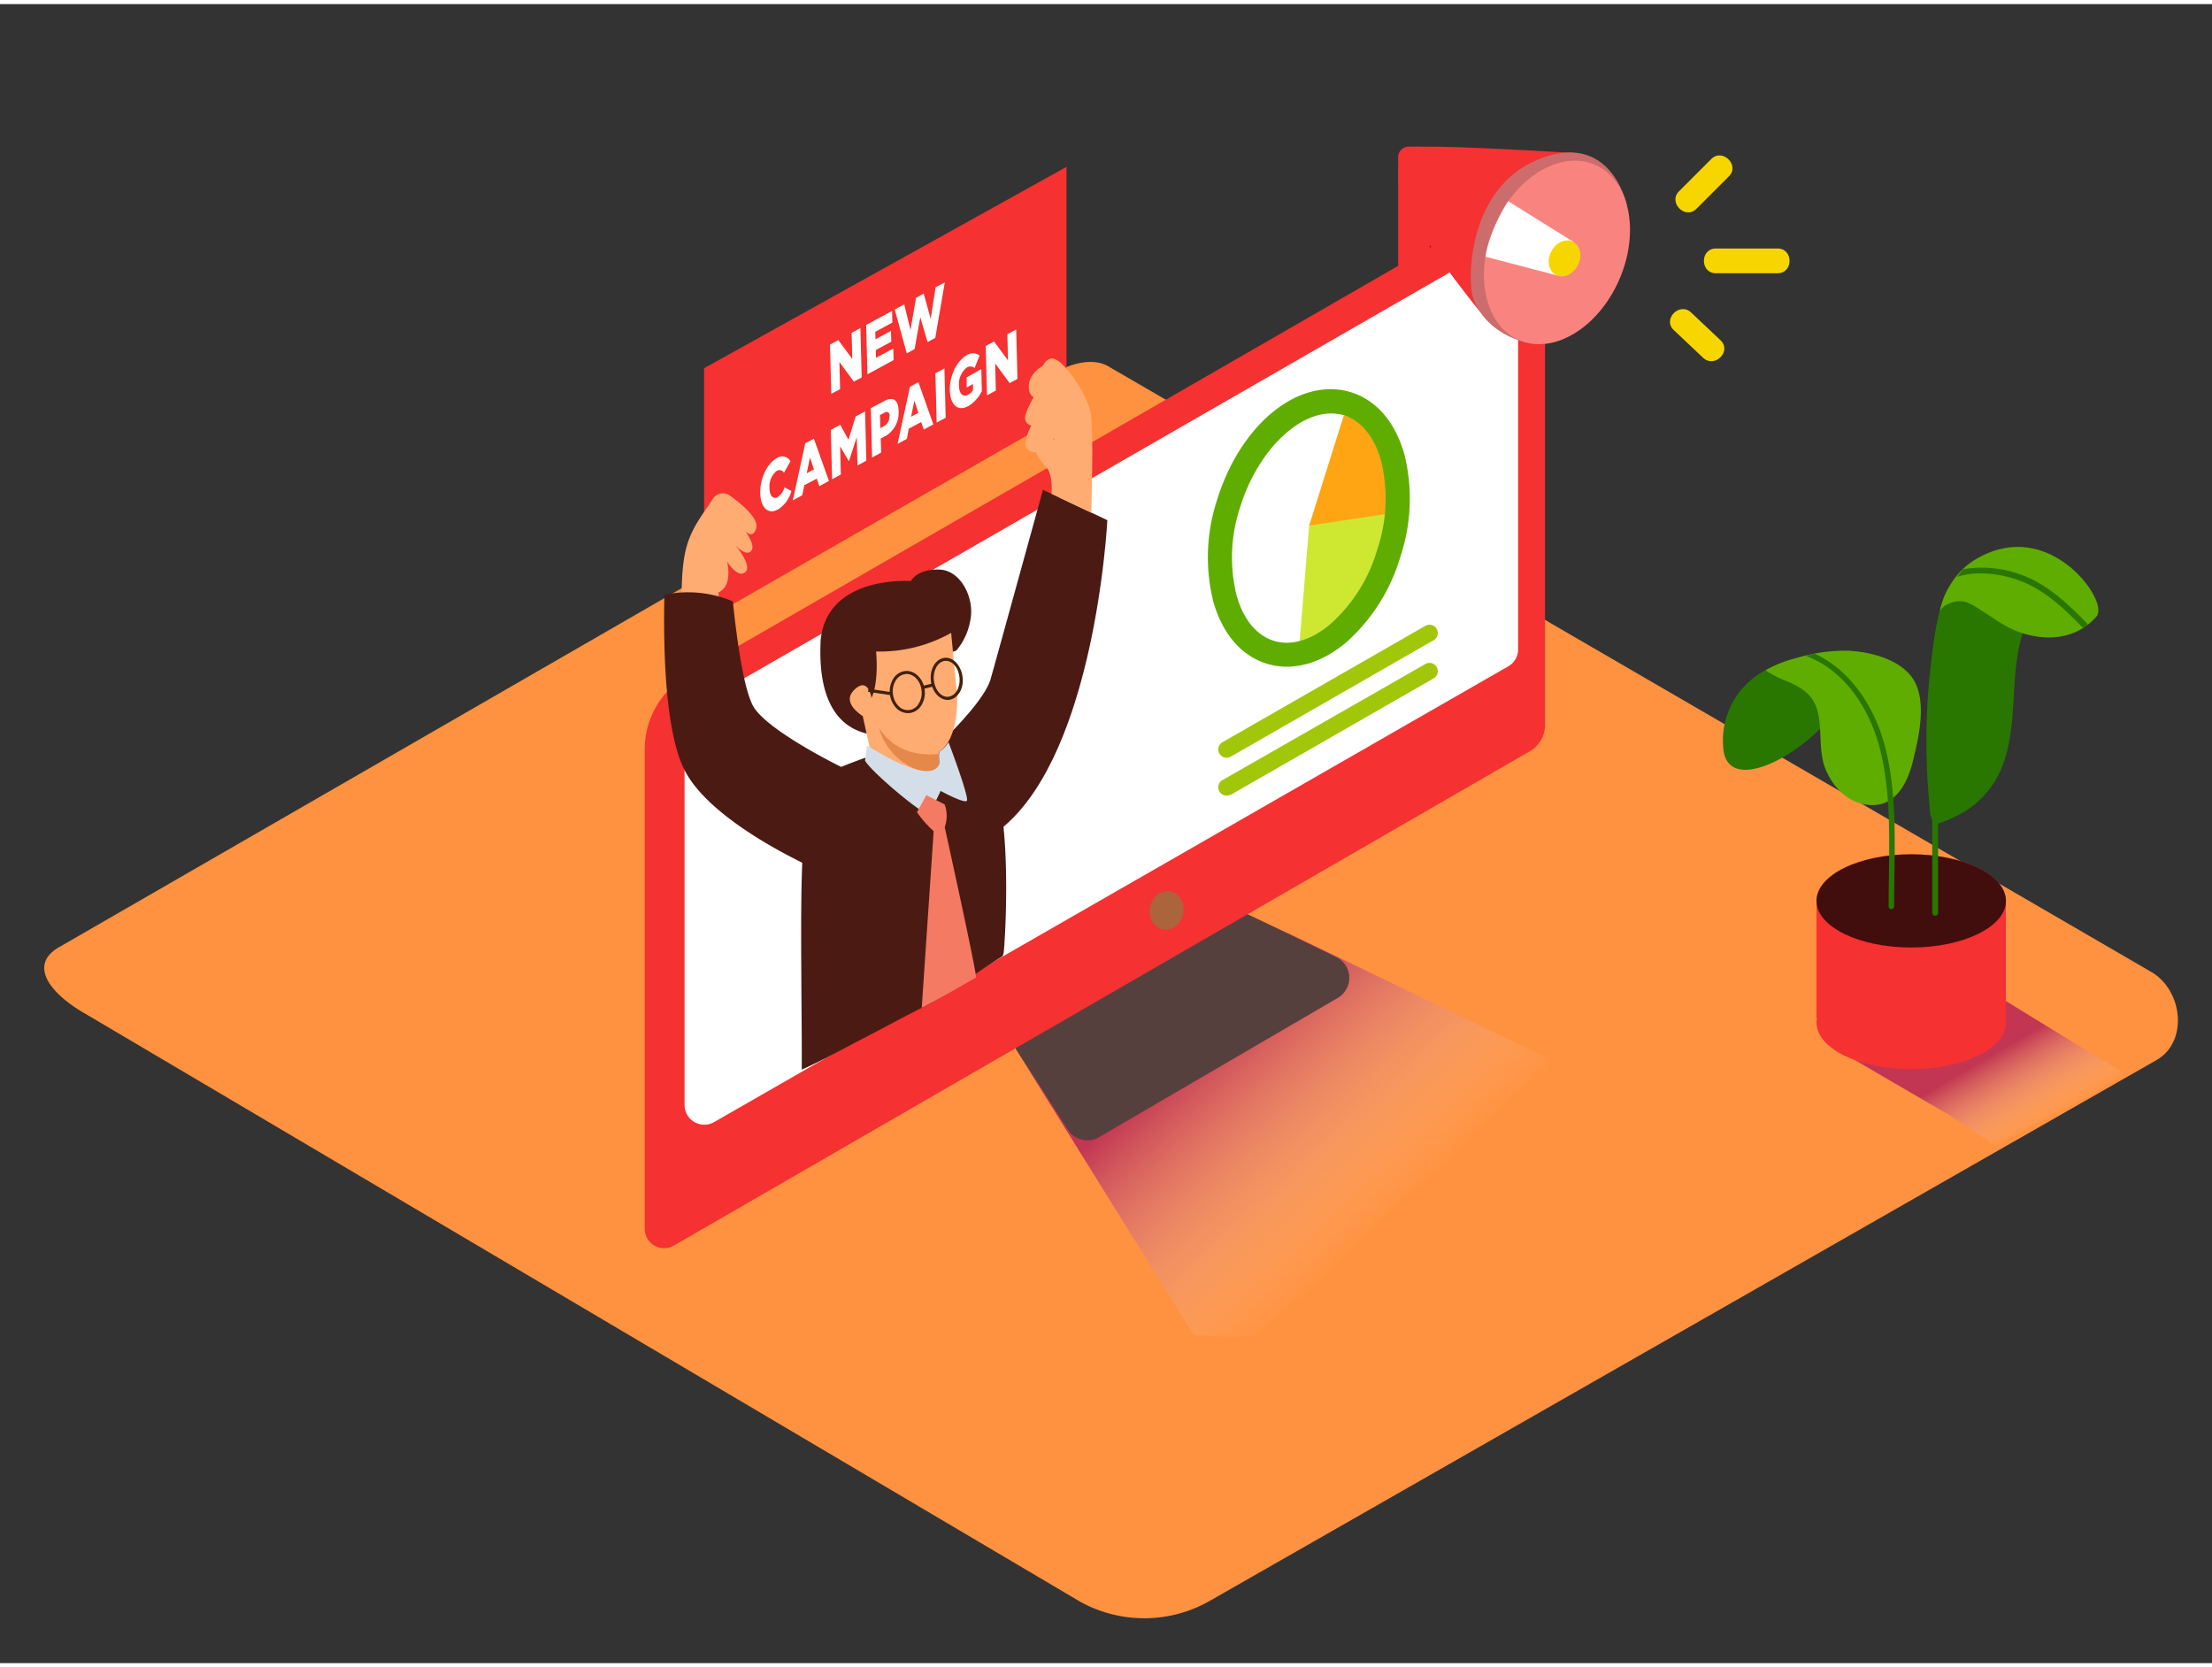 <svg xmlns="http://www.w3.org/2000/svg" xmlns:xlink="http://www.w3.org/1999/xlink" viewBox="0 0 400 300" width="406" height="306" class="illustration styles_illustrationTablet__1DWOa"><rect x="0" y="0" width="400" height="300" fill="#333333" stroke="none"/><defs><linearGradient id="linear-gradient" x1="253.65" y1="217.39" x2="221.45" y2="182.92" gradientUnits="userSpaceOnUse"><stop offset="0" stop-color="#fff" stop-opacity="0"></stop><stop offset="1" stop-color="#9e005d"></stop></linearGradient><linearGradient id="linear-gradient-2" x1="366.32" y1="205.22" x2="358.14" y2="191.19" xlink:href="#linear-gradient"></linearGradient></defs><title>PP</title><g style="isolation: isolate;"><g id="Layer_2" data-name="Layer 2"><path d="M195.22,288.83,15.5,182.61c-5.72-3.21-10.63-8.49-5.05-11.94l180.37-104c2.71-1.68,6.82-2.78,9.57-1.18L389,175c5.72,3.32,6.75,12.6,1,15.93L218.91,288.66A23.9,23.9,0,0,1,195.22,288.83Z" fill="#ff9240"></path><path d="M225.61,164.6l-42,24.22,32.25,51.85c.36,0,28.77,2.51,26.05-7,16.7-9.21,40.34-29.25,52.21-36.58C274.52,188.38,245.46,173.79,225.61,164.6Z" opacity="0.63" fill="url(#linear-gradient)" style="mix-blend-mode: multiply;"></path><path d="M258.55,73.78V27.69a1.92,1.92,0,0,0-1.92-1.92h-1.88a1.92,1.92,0,0,0-1.92,1.92V72.83A3.56,3.56,0,0,0,254.76,76l.06,0A2.53,2.53,0,0,0,258.55,73.78Z" fill="#f53131"></path><path d="M223.41,163.54l18.21,8.77a4.19,4.19,0,0,1,.29,7.4l-43.16,25.18a4.19,4.19,0,0,1-5.64-1.35l-10.49-16.31" fill="#56403d"></path><path d="M124.33,121.37,269.57,37.69a6.55,6.55,0,0,1,9.82,5.68v87a5.45,5.45,0,0,1-2.72,4.72L121.86,224.49a3.51,3.51,0,0,1-5.27-3V134.77A15.46,15.46,0,0,1,124.33,121.37Z" fill="#f53131"></path><path d="M269.56,44.27l-140.82,81a9.87,9.87,0,0,0-4.95,8.56v65.25a3.57,3.57,0,0,0,5.34,3.09l143.62-82.42a3.52,3.52,0,0,0,1.77-3V47.14A3.31,3.31,0,0,0,269.56,44.27Z" fill="#fff"></path><ellipse cx="210.96" cy="163.9" rx="3.5" ry="3.06" transform="translate(10.12 340.05) rotate(-79.1)" fill="#ab643c"></ellipse><polygon points="127.32 65.85 127.32 111.51 192.86 73.9 192.86 29.43 127.32 65.85" fill="#f53131"></polygon><path d="M123.11,110.05c.2-3.4.07-6.85.66-10.22.64-3.66,2.19-6.11,4.3-9.07.19-.27.49-.77.83-1.3a2.16,2.16,0,0,1,3.07-.59c2.13,1.52,5.38,4.19,4.76,6-.9,2.62-2.82-.73-2.82-.73s3,3.54,1.92,4.75-3.14-1.41-3.14-1.41,3.49,4,2.09,5.23-3.31-1.92-3.31-1.92,1.15,4.36-1.52,5.58v4.45" fill="#ffac73"></path><path d="M188.6,87.83s-8.23,29.86-9.45,34.18-9.39,11.85-9.39,11.85L157,139.93a4.48,4.48,0,0,1-.66-.33c-.38,6.07-1.17,12.11-1.9,18.15a39.73,39.73,0,0,0,26-8.18c17.67-13.22,19.8-56.25,19.8-56.25Z" fill="#4b1b13"></path><path d="M156.39,186.88c3.45-1.77,6.8-3.64,10.28-5.36,5.47-2.71,9.38-6.18,14.61-9.34a2.54,2.54,0,0,0,.23-.74c.23-1.83,2.37-33.71-5.42-36.58-7.57-2.79-16-.12-24,3.08a16.45,16.45,0,0,0-4.31,4.48c-2.53,4.06-2.57,9.06-2.74,13.69-.37,10.12,0,26.4-.06,36.56C148,191.39,153.5,188.36,156.39,186.88Z" fill="#4b1b13"></path><path d="M172.92,116.92a11.46,11.46,0,0,0,2.56-5.59c.77-3.8-1.65-9-5.7-9.08s-5.07,2.09-5.07,2.09-15.18-1.17-16.32,10.75h0c-.1,3.32-.72,15.38,9.23,17s5.11-11.78,5.11-11.78" fill="#4b1b13"></path><path d="M172,113.7s.72,7.7,1,10.56c.34,3-.13,11.29-5.12,11.51s-10.64-5-10.77-6.36c0,0-5.32-2.62-2.72-5.31s3.21,1.36,3.21,1.36,1.32-2.39.83-8.39A26.29,26.29,0,0,0,172,113.7Z" fill="#ffac73"></path><path d="M158.16,137.38c2.76,2.08,6.92,2.11,10.67,1.19a1.25,1.25,0,0,0,1-1.19c-.05-1.17-.1-2.34-.11-3.52l-13.71-5.1,1.83,8.24S158,137.15,158.16,137.38Z" fill="#ffac73"></path><path d="M167.37,138.88c.51-.09,1-.19,1.5-.31a1.2,1.2,0,0,0,1-1.15c0-.61-.06-1.22-.08-1.83-2.77.29-7.76.11-10.87-4.77A11.24,11.24,0,0,0,167.37,138.88Z" fill="#e5894a"></path><path d="M156.78,134.08c1.09.68,2.2,1.31,3.32,1.92a26.82,26.82,0,0,0,5,2.23c1.44.44,3.94,1.06,4.73-.75a2.74,2.74,0,0,0,0-1,6.47,6.47,0,0,1,0-1.2s-.06-.06,0-.08a5.17,5.17,0,0,0,1.68-1.72s0,0,0-.05h0s3.85,10.16,3.32,10.65-4.74-1.8-4.74-1.8-1.66,3.7-2.35,4.08-10-7.32-11.32-9.55Z" fill="#d4dee8"></path><path d="M170.82,144.72a6.06,6.06,0,0,1,0,4.17s-1.69.78-2,.65a19.11,19.11,0,0,1-3-3.41c.11-.18,1.68-3.08,1.68-3.08Z" fill="#f47a63"></path><path d="M176.53,176c-.54-3.86-5.69-27.15-5.69-27.15l-2,.65-2.16,32C169.53,180.06,173.72,177.61,176.53,176Z" fill="#f47a63"></path><path d="M168.32,122.3c-.21-2.1.91-3.93,2.5-4.09s3,1.42,3.25,3.52-.91,3.93-2.5,4.09h-.09C169.93,125.91,168.52,124.36,168.32,122.3Zm2.55-3.53c-1.28.13-2.18,1.69-2,3.48h0c.18,1.79,1.35,3.16,2.64,3s2.18-1.69,2-3.48-1.32-3.1-2.57-3Z" fill="#42210b"></path><path d="M162.08,127.3a4.41,4.41,0,0,1-.53-5.34,2.91,2.91,0,0,1,2.14-1.36c1.73-.17,3.32,1.4,3.53,3.49a4.24,4.24,0,0,1-.64,2.76,2.91,2.91,0,0,1-2.14,1.36h-.12A2.92,2.92,0,0,1,162.08,127.3Zm1.66-6.14a2.36,2.36,0,0,0-1.73,1.11,3.68,3.68,0,0,0-.55,2.39h0a3.68,3.68,0,0,0,1,2.24,2.25,2.25,0,0,0,3.64-.36,3.68,3.68,0,0,0,.55-2.4c-.17-1.75-1.43-3.08-2.83-3Z" fill="#42210b"></path><rect x="166.85" y="123.07" width="1.85" height="0.56" transform="translate(-24.43 43.21) rotate(-13.69)" fill="#42210b"></rect><rect x="158.82" y="122.28" width="0.56" height="4.22" transform="translate(12.78 263.59) rotate(-81.59)" fill="#42210b"></rect><path d="M190.15,88.57s.34-3.62-1.06-4.95-2.87-4.78-2.87-4.78h4.56s-3.23-6.09-2.94-8.88.35-5.58,2.31-5.87,6.51,6.57,7.09,9.89.09,18,.09,18" fill="#ffac73"></path><path d="M192.58,72.08a6.64,6.64,0,0,0,.42-1.35,1.82,1.82,0,0,0-.64-1.73,2,2,0,0,0,0-2,1.68,1.68,0,0,0-1.55-2.21c-2.24,0-5,2.18-4.76,4.65a1.92,1.92,0,0,0,.85,1.66,17.06,17.06,0,0,0-1.45,3.18,1.48,1.48,0,0,0,1.06,1.95,8.78,8.78,0,0,0-1.09,3.14c-.14,1.13,1.18,1.85,2.13,1.62,2.85-.7,3.58-4.38,5.54-6.23A1.61,1.61,0,0,0,192.58,72.08Z" fill="#ffac73"></path><path d="M136.37,127.23c-1.86-2.85-3.16-12.62-3.85-19.22a20.76,20.76,0,0,0-12.38-1.2c-.19,8.7,0,23.71,3.37,31.13,4.88,10.82,27.06,19.86,27.06,19.86l1.54-19.86S139.25,131.66,136.37,127.23Z" fill="#4b1b13"></path><path d="M372.36,200.52c3.55-2.47,8.44-4.47,11.83-7.2-10.17-6-25-15.25-28.74-17.58L332.07,189l20.58,12c.11,0,4.21,2.77,8.06,5.36C364.85,204.25,368,202.19,372.36,200.52Z" opacity="0.63" fill="url(#linear-gradient-2)" style="mix-blend-mode: multiply;"></path><polyline points="328.48 162.17 328.48 183.34 362.73 183.34 362.73 162.17" fill="#f53131"></polyline><ellipse cx="345.61" cy="162.17" rx="17.13" ry="8.43" fill="#f53131"></ellipse><ellipse cx="345.61" cy="162.17" rx="17.13" ry="8.43" opacity="0.73"></ellipse><ellipse cx="345.61" cy="184.17" rx="17.13" ry="8.43" fill="#f53131"></ellipse><path d="M364.78,112.94c-3.61-1.48-8.63-6.4-13-6.25-1.66,4.08-2.15,8.85-2.65,13a117.94,117.94,0,0,0-.5,21.69q.16,2.41.4,4.82a3.84,3.84,0,0,0,.38,1.36q0,8.38,0,16.76a.53.53,0,0,0,1.06,0q0-8.06,0-16.12a23.77,23.77,0,0,0,4.91-2.26,16.69,16.69,0,0,0,6.9-8.67c2.77-7.7,1-16.29,3.64-23.91C365.55,113.23,365.16,113.09,364.78,112.94Z" fill="#297600"></path><path d="M357.38,100.33a13.42,13.42,0,0,0-4.89,5,8.4,8.4,0,0,0-.77,1.49l-.15.32h0a22.39,22.39,0,0,0-.82,2.66,3.31,3.31,0,0,1,1.82-1.44,4.53,4.53,0,0,1,2.86-.26,12,12,0,0,1,2.62,1.4c1.23.74,2.4,1.57,3.61,2.33,5.68,3.61,13.23,4,17.61-1.28.06-.21.11-.42.15-.63C380.06,106.33,369.93,93,357.38,100.33Z" fill="#5fad00"></path><path d="M376.75,112.79c.23-.17.47-.32.71-.47a.49.49,0,0,0-.14-.41c-3.43-3.52-7.12-7-11.8-8.71a20.22,20.22,0,0,0-10.54-1c-.38.44-.73.91-1.07,1.38,3.82-1.27,8.65-.48,12.12,1,4.15,1.77,7.44,4.93,10.54,8.12A.51.51,0,0,0,376.75,112.79Z" fill="#297600"></path><path d="M319.25,120.46a14.3,14.3,0,0,0-7.65,13.72c.4,10.11,17.06.24,21.48-8.29s5.12,3.64,5.12,3.64" fill="#297600"></path><path d="M334.24,116.93a30.15,30.15,0,0,0-9.24,1.28,22.42,22.42,0,0,0-5.75,2.25,18.55,18.55,0,0,0,3.33,1.77c2.09.84,4.28,1.89,5.38,3.86a7.68,7.68,0,0,1,.64,1.52c1,3.32.14,7.36,1.5,10.7s4.16,6.3,8.09,6.53c4.69.29,6.84-4.22,7.77-8.12s2.2-9.22.71-13.23C345,118.82,338.68,117.14,334.24,116.93Z" fill="#5fad00"></path><path d="M340.42,132.7c-2-6.38-6.15-12.41-12.25-15.23h-.23l-.29.09c-.37.11-.74.19-1.11.29,7.12,2.64,11.59,9.66,13.41,16.83,2.33,9.17,1.55,19.1,1.57,28.48a.49.49,0,0,0,1,0C342.48,153.15,343.41,142.41,340.42,132.7Z" fill="#297600"></path><path d="M285.7,27S256.85,25.15,255,26s-2.59,3.9-1.89,8.16,14.45,21.4,14.45,21.4" fill="#f53131"></path><path d="M294.16,36.24c-.08-.3-3-13.71-16.35-8-12,5.16-12.4,20.51-11.59,24.26.66,3.05,3.78,7.22,9.81,8.72" fill="#cc6c6d"></path><ellipse cx="281.56" cy="44.91" rx="17.28" ry="12.29" transform="translate(128.43 285.42) rotate(-66.58)" fill="#f9847f"></ellipse><path d="M268.62,45.68l13.05,3.42L284.53,43l-11.81-7.36S269.34,40.85,268.62,45.68Z" fill="#fff"></path><ellipse cx="282.92" cy="45.98" rx="3.37" ry="2.71" transform="translate(113.75 277.37) rotate(-63.06)" fill="#f7d600"></ellipse><path d="M309.47,28l-5.86,5.86c-2,2,1.12,5.2,3.16,3.16l5.86-5.86C314.67,29.17,311.51,26,309.47,28Z" fill="#f7d600"></path><path d="M321.45,44.2H310.28c-2.88,0-2.88,4.47,0,4.47h11.17C324.32,48.67,324.33,44.2,321.45,44.2Z" fill="#f7d600"></path><path d="M311.13,60.79l-5.3-5c-2.09-2-5.25,1.18-3.16,3.16l5.3,5C310.06,65.93,313.22,62.78,311.13,60.79Z" fill="#f7d600"></path><path d="M236.73,94.31l-1.79,21.86s14.18-2.1,17.55-21.29l-.12-4Z" fill="#cee831"></path><path d="M236.73,94.31,243,74.38s9.78,1.79,8.4,17.71Z" fill="#ffa513"></path><path d="M231.15,119.72a12.27,12.27,0,0,1-2.12-.46c-4.6-1.43-8-5.44-9.64-11.27a33.19,33.19,0,0,1,.73-18.43C224.4,75.81,235,67.31,244.33,70.2c4.6,1.43,8,5.44,9.64,11.27a33.19,33.19,0,0,1-.73,18.43h0a33.2,33.2,0,0,1-9.87,15.58C239.43,118.76,235.16,120.23,231.15,119.72ZM241.7,74.09c-6.48-.82-14.19,6.46-17.41,16.78a28.78,28.78,0,0,0-.69,16c1.21,4.35,3.59,7.28,6.73,8.26s6.76-.08,10.23-3a28.79,28.79,0,0,0,8.5-13.52h0a28.79,28.79,0,0,0,.69-16c-1.21-4.35-3.59-7.28-6.73-8.26A7.63,7.63,0,0,0,241.7,74.09Z" fill="#5fad00"></path><path d="M222.53,136.1,259.3,115a1.5,1.5,0,0,0-1.51-2.59L221,133.51a1.5,1.5,0,0,0,1.51,2.59Z" fill="#a2c609"></path><path d="M222.53,143l36.77-21.1a1.5,1.5,0,0,0-1.51-2.59L221,140.36a1.5,1.5,0,0,0,1.51,2.59Z" fill="#a2c609"></path><polygon points="150.09 61.57 151.59 60.75 154.12 64.17 154 59.45 155.59 58.58 155.82 67.51 154.41 68.27 151.79 64.72 151.92 69.62 150.32 70.49 150.09 61.57" fill="#fff"></polygon><polygon points="156.63 58.02 161.32 55.48 161.37 57.59 158.28 59.26 158.32 60.62 161.12 59.09 161.17 61.05 158.37 62.56 158.41 63.97 161.54 62.28 161.59 64.38 156.86 66.94 156.63 58.02" fill="#fff"></polygon><polygon points="161.8 55.23 163.51 54.3 164.65 58.91 165.65 53.12 167.04 52.35 168.3 56.94 169.18 51.22 170.85 50.32 169.13 60.36 167.73 61.12 166.42 56.62 165.39 62.39 163.98 63.16 161.8 55.23" fill="#fff"></polygon><path d="M147.18,78.6l2.72,7.63-1.74.95-.46-1.37L145.45,87l-.38,1.81-1.7.93,2.25-10.33Zm-1.31,6.25,1.31-.71L146.47,82l-.6,2.89" fill="#fff"></path><path d="M140.41,82.15l0,0a1.7,1.7,0,0,1,2.53.52l-1.18,2.1a.91.91,0,0,0-1.3-.36h0a3.62,3.62,0,0,0-1.31,3.1c0,1.36.64,2.1,1.46,1.65h0a3.21,3.21,0,0,0,1.26-1.78l1.25.67a5.84,5.84,0,0,1-2.46,3.37l-.06,0c-1.67.91-3.06-.32-3.13-3v0C137.43,85.85,138.66,83.13,140.41,82.15Z" fill="#fff"></path><polygon points="150.24 77 151.95 76.08 153.43 78.78 154.73 74.57 156.43 73.65 156.66 82.57 155.06 83.44 154.93 78.32 153.53 82.62 153.49 82.64 151.92 79.97 152.05 85.06 150.47 85.92 150.24 77" fill="#fff"></polygon><path d="M166.07,68.36,168.78,76l-1.73.94-.47-1.37-2.25,1.22L164,78.61l-1.69.92,2.24-10.32Zm-1.31,6.25,1.31-.7-.72-2.19-.59,2.89" fill="#fff"></path><path d="M160,71.73c1.48-.8,2.45-.15,2.5,1.83a4.94,4.94,0,0,1-2.37,4.56l-.06,0-.8.44.07,2.54L157.7,82l-.23-8.93Zm.89,2.84v0c0-.77-.38-1-1-.66l-.76.41.06,2.36.76-.42,0,0a1.81,1.81,0,0,0,.86-1.64" fill="#fff"></path><polygon points="169.15 66.75 170.78 65.88 171.01 74.8 169.38 75.68 169.15 66.75" fill="#fff"></polygon><path d="M174.74,63.55l0,0a2,2,0,0,1,2.4,0l-.9,2.26a1.2,1.2,0,0,0-1.43-.08h0A3.81,3.81,0,0,0,173.42,69c0,1.46.72,2.14,1.65,1.64l0,0a2.43,2.43,0,0,0,.88-.86l0-1.08-1.15.63,0-1.82L177.45,66l.1,4a6.68,6.68,0,0,1-2.45,2.71l-.05,0c-1.81,1-3.22-.19-3.29-2.89v0C171.69,67.28,173,64.55,174.74,63.55Z" fill="#fff"></path><polygon points="178.25 61.83 179.76 61.01 182.28 64.43 182.16 59.71 183.76 58.84 183.99 67.77 182.57 68.53 179.96 64.99 180.08 69.88 178.48 70.75 178.25 61.83" fill="#fff"></polygon></g></g></svg>